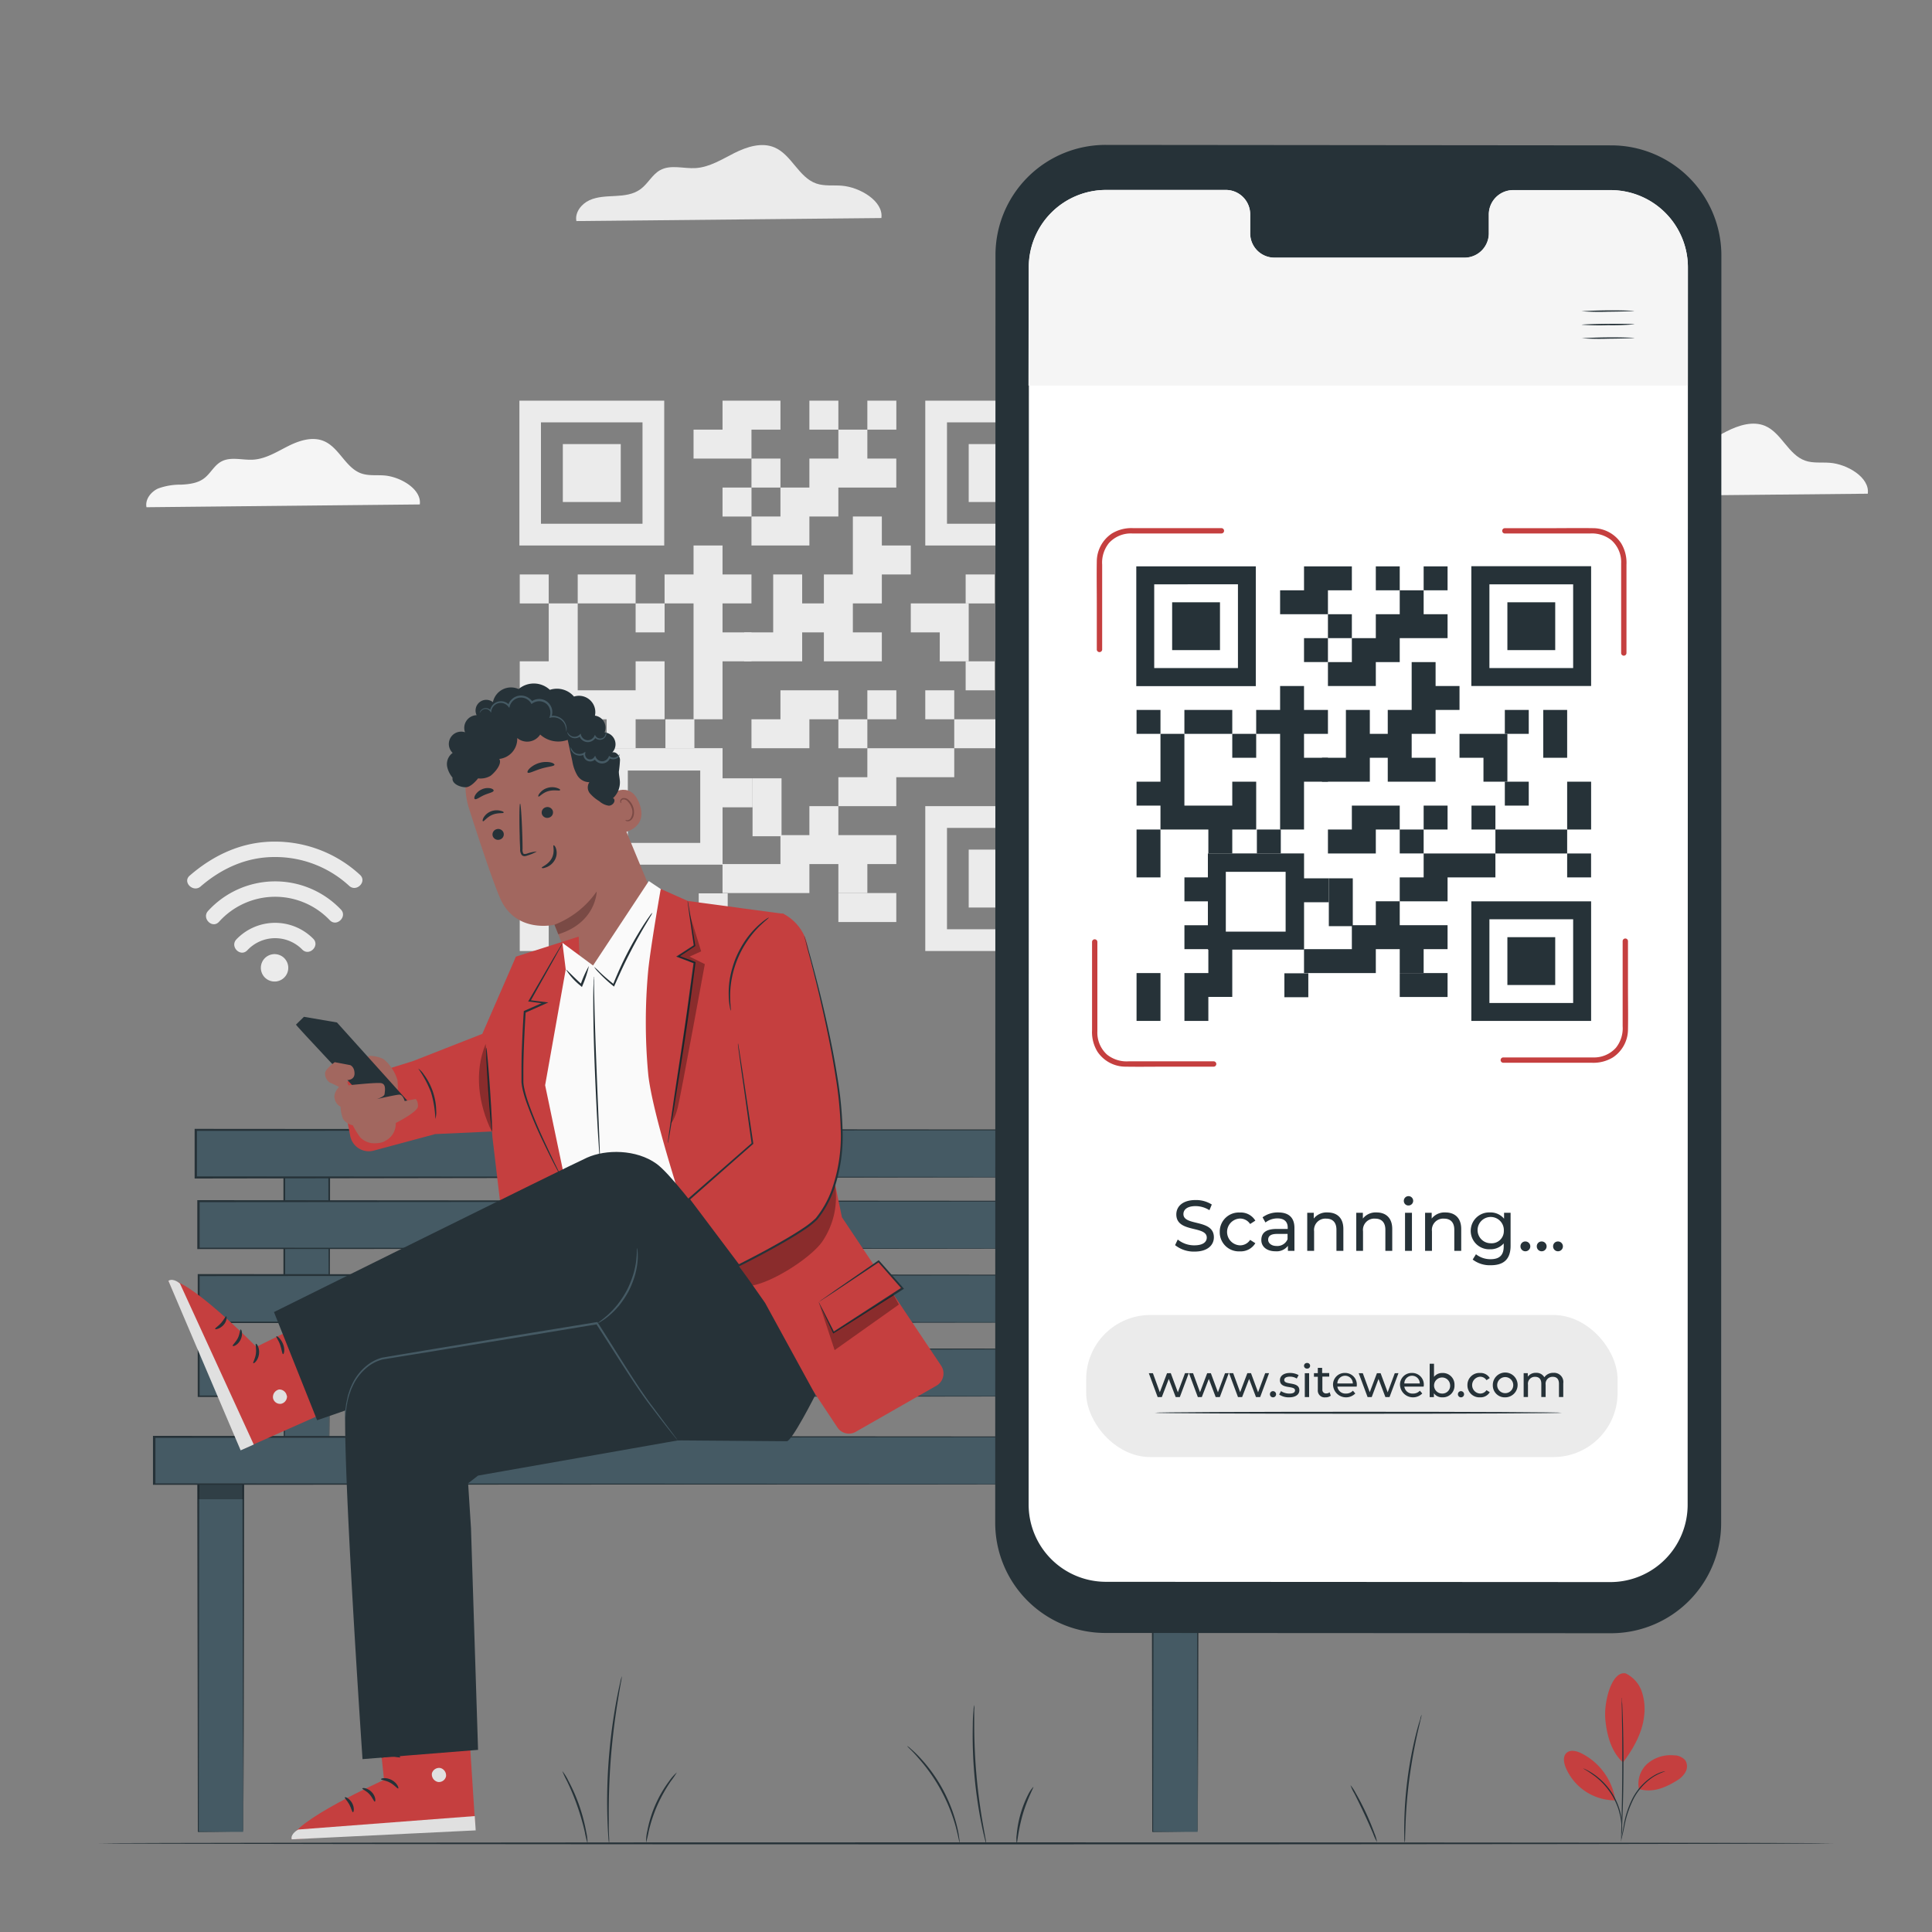 <svg xmlns="http://www.w3.org/2000/svg" viewBox="0 0 500 500"><rect x="0" y="0" width="500" height="500" fill="#808080" stroke="none"/><g id="freepik--background-complete--inject-7"><polygon points="134.51 193.64 134.51 201.14 142.01 201.14 142.01 193.64 142.01 186.15 134.51 186.15 134.51 193.64" style="fill:#ebebeb"></polygon><rect x="134.51" y="148.67" width="7.5" height="7.5" style="fill:#ebebeb"></rect><rect x="180.83" y="231.2" width="7.5" height="7.5" style="fill:#ebebeb"></rect><polygon points="142.01 163.66 142.01 171.15 134.51 171.15 134.51 178.65 142.01 178.65 142.01 186.15 149.51 186.15 157 186.15 157 193.64 164.5 193.64 164.5 186.15 171.99 186.15 171.99 178.65 171.99 171.15 164.5 171.15 164.5 178.65 157 178.65 149.51 178.65 149.51 171.15 149.51 163.66 149.51 156.16 142.01 156.16 142.01 163.66" style="fill:#ebebeb"></polygon><polygon points="157 148.67 149.51 148.67 149.51 156.16 157 156.16 164.5 156.16 164.5 148.67 157 148.67" style="fill:#ebebeb"></polygon><polygon points="190.73 208.93 194.76 208.93 194.76 201.43 190.73 201.43 186.71 201.43 186.71 208.93 190.73 208.93" style="fill:#ebebeb"></polygon><rect x="164.5" y="156.16" width="7.5" height="7.5" style="fill:#ebebeb"></rect><rect x="216.97" y="186.15" width="7.5" height="7.5" style="fill:#ebebeb"></rect><rect x="224.47" y="103.69" width="7.5" height="7.5" style="fill:#ebebeb"></rect><polygon points="186.99 163.66 186.99 156.16 194.48 156.16 194.48 148.67 186.99 148.67 186.99 141.17 179.49 141.17 179.49 148.67 171.99 148.67 171.99 156.16 179.49 156.16 179.49 163.66 179.49 171.15 179.49 178.65 179.49 186.15 186.99 186.15 186.99 178.65 186.99 171.15 194.48 171.15 194.48 163.66 186.99 163.66" style="fill:#ebebeb"></polygon><polygon points="224.47 238.62 231.96 238.62 231.96 231.12 224.47 231.12 216.97 231.12 216.97 238.62 224.47 238.62" style="fill:#ebebeb"></polygon><rect x="209.47" y="103.69" width="7.5" height="7.5" style="fill:#ebebeb"></rect><polygon points="215.1 163.66 215.1 156.16 207.6 156.16 207.6 148.67 200.1 148.67 200.1 156.16 200.1 163.66 192.61 163.66 192.61 171.15 200.1 171.15 207.6 171.15 207.6 163.66 215.1 163.66" style="fill:#ebebeb"></polygon><rect x="249.91" y="148.67" width="7.5" height="7.5" style="fill:#ebebeb"></rect><rect x="172.21" y="186.15" width="7.5" height="7.5" style="fill:#ebebeb"></rect><polygon points="209.47 141.17 209.47 133.67 216.97 133.67 216.97 126.18 224.47 126.18 231.96 126.18 231.96 118.68 224.47 118.68 224.47 111.19 216.97 111.19 216.97 118.68 209.47 118.68 209.47 126.18 201.98 126.18 201.98 133.67 194.48 133.67 194.48 141.17 201.98 141.17 209.47 141.17" style="fill:#ebebeb"></polygon><polygon points="209.47 193.64 209.47 186.15 216.97 186.15 216.97 178.65 209.47 178.65 201.98 178.65 201.98 186.15 194.48 186.15 194.48 193.64 201.98 193.64 209.47 193.64" style="fill:#ebebeb"></polygon><polygon points="231.96 223.62 231.96 216.13 224.47 216.13 216.97 216.13 216.97 208.63 209.47 208.63 209.47 216.13 201.98 216.13 201.98 223.62 194.48 223.62 186.99 223.62 186.99 231.12 194.48 231.12 201.98 231.12 209.47 231.12 209.47 223.62 216.97 223.62 216.97 231.12 224.47 231.12 224.47 223.62 231.96 223.62" style="fill:#ebebeb"></polygon><polygon points="201.98 111.19 201.98 103.69 194.48 103.69 186.99 103.69 186.99 111.19 179.49 111.19 179.49 118.68 186.99 118.68 194.48 118.68 194.48 111.19 201.98 111.19" style="fill:#ebebeb"></polygon><rect x="194.48" y="118.68" width="7.5" height="7.5" style="fill:#ebebeb"></rect><polygon points="220.72 148.67 213.22 148.67 213.22 156.16 213.22 163.66 213.22 171.15 220.72 171.15 228.22 171.15 228.22 163.66 220.72 163.66 220.72 156.16 228.22 156.16 228.22 148.67 235.71 148.67 235.71 141.17 228.22 141.17 228.22 133.67 220.72 133.67 220.72 141.17 220.72 148.67" style="fill:#ebebeb"></polygon><rect x="186.99" y="126.18" width="7.5" height="7.5" style="fill:#ebebeb"></rect><polygon points="216.97 201.14 216.97 208.63 224.47 208.63 231.96 208.63 231.96 201.14 239.46 201.14 246.96 201.14 246.96 193.64 239.46 193.64 231.96 193.64 224.47 193.64 224.47 201.14 216.97 201.14" style="fill:#ebebeb"></polygon><rect x="249.91" y="171.15" width="7.5" height="7.5" style="fill:#ebebeb"></rect><rect x="224.47" y="178.65" width="7.5" height="7.5" style="fill:#ebebeb"></rect><polygon points="250.7 156.16 243.21 156.16 235.71 156.16 235.71 163.66 243.21 163.66 243.21 171.15 250.7 171.15 250.7 163.66 250.7 156.16" style="fill:#ebebeb"></polygon><rect x="239.46" y="178.65" width="7.5" height="7.5" style="fill:#ebebeb"></rect><path d="M164.5,223.77H187V193.63H156.86v7.51h-7.35v7.49h7.35v7.5h-7.35v7.5h7.35v.14H157v7.35h-7.49v15H157v-7.5h7.5V223.77Zm16.72-24.36v18.74H162.48V199.41Z" style="fill:#ebebeb"></path><polygon points="261.95 193.64 269.44 193.64 269.44 186.15 261.95 186.15 254.45 186.15 246.96 186.15 246.96 193.64 254.45 193.64 261.95 193.64" style="fill:#ebebeb"></polygon><polygon points="261.95 163.66 269.44 163.66 269.44 156.16 269.44 148.67 261.95 148.67 261.95 156.16 261.95 163.66" style="fill:#ebebeb"></polygon><polygon points="202.26 201.43 194.76 201.43 194.76 208.93 194.76 216.42 202.26 216.42 202.26 208.93 202.26 201.43" style="fill:#ebebeb"></polygon><rect x="269.44" y="193.64" width="7.5" height="7.5" style="fill:#ebebeb"></rect><polygon points="276.94 178.65 276.94 171.15 269.44 171.15 269.44 178.65 269.44 186.15 276.94 186.15 276.94 178.65" style="fill:#ebebeb"></polygon><polygon points="142.01 231.12 134.51 231.12 134.51 238.62 134.51 246.12 142.01 246.12 142.01 238.62 142.01 231.12" style="fill:#ebebeb"></polygon><path d="M276.94,141.17V103.69H239.46v37.48Zm-31.86-5.62V109.31h26.24v26.24Z" style="fill:#ebebeb"></path><rect x="250.7" y="114.93" width="14.99" height="14.99" style="fill:#ebebeb"></rect><path d="M276.94,208.63H239.46v37.49h37.48Zm-31.86,31.86V214.26h26.24v26.23Z" style="fill:#ebebeb"></path><rect x="250.7" y="219.88" width="14.99" height="14.99" style="fill:#ebebeb"></rect><path d="M134.42,103.69v37.48H171.9V103.69Zm31.86,5.62v26.24H140V109.31Z" style="fill:#ebebeb"></path><rect x="145.66" y="114.93" width="14.99" height="14.99" style="fill:#ebebeb"></rect><circle cx="71.06" cy="250.48" r="3.55" transform="translate(-189.21 257.6) rotate(-75.73)" style="fill:#ebebeb"></circle><path d="M64,245.94a9.84,9.84,0,0,1,14.23-.19c1.81,1.83,4.64-1,2.83-2.81a13.87,13.87,0,0,0-19.87.16c-1.77,1.86,1,4.7,2.81,2.84Z" style="fill:#ebebeb"></path><path d="M51.92,229.42c5.39-4.66,11.83-7.6,19-7.62a28.22,28.22,0,0,1,19.43,7.44c1.87,1.76,4.71-1.05,2.84-2.81A32.42,32.42,0,0,0,71,217.81c-8.3,0-15.68,3.41-21.88,8.78-2,1.68.87,4.5,2.81,2.83Z" style="fill:#ebebeb"></path><path d="M56.67,238.57a19.53,19.53,0,0,1,28.69-.41c1.8,1.85,4.63-1,2.84-2.8a23.51,23.51,0,0,0-34.34.38c-1.74,1.88,1.06,4.72,2.81,2.83Z" style="fill:#ebebeb"></path><path d="M228.1,56.43c.6-4.38-5.59-8-10.24-8.37-2.22-.18-4.52.16-6.62-.57-4.56-1.59-6.38-7.47-10.82-9.34-3.32-1.4-7.15-.16-10.37,1.46s-6.4,3.66-10,3.89c-3.13.2-6.53-1-9.27.57-2,1.14-3.11,3.49-5,4.88s-4.24,1.65-6.52,1.77-4.65.15-6.72,1.1-3.8,3.15-3.37,5.39Z" style="fill:#ebebeb"></path><path d="M108.64,130.55c.54-3.93-5-7.17-9.18-7.5-2-.16-4,.14-5.94-.52-4.08-1.42-5.71-6.69-9.69-8.37-3-1.26-6.41-.14-9.29,1.31s-5.74,3.28-9,3.49c-2.81.18-5.85-.86-8.31.51-1.83,1-2.78,3.13-4.47,4.37s-3.8,1.47-5.85,1.59a16.56,16.56,0,0,0-6,1c-1.86.85-3.4,2.83-3,4.84Z" style="fill:#f5f5f5"></path><path d="M483.38,127.77c.58-4.21-5.36-7.68-9.83-8-2.13-.17-4.34.16-6.36-.55-4.37-1.52-6.12-7.17-10.38-9-3.19-1.34-6.86-.15-9.95,1.41s-6.15,3.51-9.6,3.74c-3,.19-6.27-.93-8.9.54-2,1.09-3,3.35-4.79,4.68s-4.07,1.58-6.26,1.7-4.46.14-6.45,1.06-3.65,3-3.23,5.17Z" style="fill:#f5f5f5"></path></g><g id="freepik--Floor--inject-7"><path d="M474.46,477.06c0,.14-100.5.26-224.45.26s-224.47-.12-224.47-.26S126,476.8,250,476.8,474.46,476.91,474.46,477.06Z" style="fill:#263238"></path></g><g id="freepik--Plants--inject-7"><path d="M420.7,433.07a8.14,8.14,0,0,1,4.21,4.77,14.3,14.3,0,0,1,.56,6.47c-.47,4.2-2.86,8.44-5.43,11.79-3.53-3.08-4.35-8.47-4.59-11.22-.38-4.36,1.58-12.46,5.25-11.81" style="fill:#C53F3F"></path><path d="M424.15,463a7,7,0,0,1,2.24-6.6,9.23,9.23,0,0,1,6.8-2.12,3.86,3.86,0,0,1,3,1.34,3,3,0,0,1,0,3,6,6,0,0,1-2.23,2.19c-3.06,1.92-6.38,3.22-9.84,2.18" style="fill:#C53F3F"></path><path d="M419.62,475.9a5.86,5.86,0,0,1,.12-.86c.12-.61.26-1.39.43-2.33a24.2,24.2,0,0,1,2.41-7.45,14.92,14.92,0,0,1,5.34-5.68,10.15,10.15,0,0,1,2.18-1,5.25,5.25,0,0,1,.63-.16.61.61,0,0,1,.22,0,16,16,0,0,0-2.92,1.34,15.3,15.3,0,0,0-5.19,5.64,26.49,26.49,0,0,0-2.46,7.34c-.21,1-.38,1.77-.52,2.31A4,4,0,0,1,419.62,475.9Z" style="fill:#263238"></path><path d="M419.75,439.37a1.42,1.42,0,0,1,0,.38c0,.28,0,.63.07,1.08.05.94.1,2.3.16,4,.11,3.36.19,8,.17,13.15s-.15,9.79-.29,13.15c-.06,1.68-.13,3-.19,4,0,.44,0,.8-.07,1.08a1.65,1.65,0,0,1-.05.38,1.59,1.59,0,0,1,0-.38c0-.28,0-.64,0-1.09,0-1,.06-2.33.1-4,.08-3.36.17-8,.19-13.14s0-9.78-.08-13.14c0-1.66-.05-3-.06-4,0-.44,0-.8,0-1.08A1.59,1.59,0,0,1,419.75,439.37Z" style="fill:#263238"></path><path d="M418,465.59a16.26,16.26,0,0,0-8.87-11.9c-1.18-.56-2.72-.93-3.7-.05s-.75,2.45-.27,3.68A13.87,13.87,0,0,0,418,465.93" style="fill:#C53F3F"></path><path d="M409.74,457.67a4,4,0,0,1,.75.33,7.27,7.27,0,0,1,.85.45,12.25,12.25,0,0,1,1.08.68,12.84,12.84,0,0,1,1.23.93,15.58,15.58,0,0,1,1.32,1.19,17.72,17.72,0,0,1,2.49,3.21,17.4,17.4,0,0,1,1.65,3.72,18.49,18.49,0,0,1,.63,3.26c.06.47,0,.9.06,1.27a9.14,9.14,0,0,1,0,1,4.38,4.38,0,0,1-.09.81c-.07,0,.05-1.16-.16-3-.06-.46-.12-1-.24-1.51s-.27-1.1-.44-1.69a17.83,17.83,0,0,0-1.64-3.64,18.49,18.49,0,0,0-2.43-3.17,17.44,17.44,0,0,0-1.28-1.2,13.23,13.23,0,0,0-1.2-.94C410.78,458.22,409.71,457.73,409.74,457.67Z" style="fill:#263238"></path><path d="M152.06,477.07a21.47,21.47,0,0,1-.69-2.85A62.27,62.27,0,0,0,146.76,461a25.33,25.33,0,0,1-1.24-2.66,12.53,12.53,0,0,1,1.56,2.49,45.35,45.35,0,0,1,4.65,13.36A13.54,13.54,0,0,1,152.06,477.07Z" style="fill:#263238"></path><path d="M160.93,433.79a12.3,12.3,0,0,1-.25,1.7c-.2,1.08-.47,2.65-.78,4.59-.64,3.89-1.38,9.27-1.84,15.25s-.54,11.43-.51,15.36c0,2,0,3.56.08,4.66a11.28,11.28,0,0,1,0,1.71,10.35,10.35,0,0,1-.19-1.7c-.09-1.1-.18-2.69-.24-4.66a141.89,141.89,0,0,1,.35-15.41,144.19,144.19,0,0,1,2-15.27c.37-1.94.69-3.5.95-4.57A11.31,11.31,0,0,1,160.93,433.79Z" style="fill:#263238"></path><path d="M175.17,458.7a28.68,28.68,0,0,1-1.67,2.43,40.42,40.42,0,0,0-3.42,6.17,38.85,38.85,0,0,0-2.21,6.7,28.27,28.27,0,0,1-.67,2.87,12.2,12.2,0,0,1,.31-2.95,31.3,31.3,0,0,1,5.69-13A11.46,11.46,0,0,1,175.17,458.7Z" style="fill:#263238"></path><path d="M349.51,462a10.38,10.38,0,0,1,1.32,2c.74,1.27,1.7,3.07,2.65,5.1s1.71,3.94,2.21,5.32a9.59,9.59,0,0,1,.68,2.29,12.22,12.22,0,0,1-1-2.15c-.58-1.35-1.39-3.21-2.34-5.24s-1.85-3.84-2.51-5.15A11,11,0,0,1,349.51,462Z" style="fill:#263238"></path><path d="M367.91,443.74a6.82,6.82,0,0,1-.26,1.3c-.21.93-.48,2.1-.81,3.5-.66,3-1.47,7.06-2.08,11.64s-.89,8.77-1,11.79c-.05,1.44-.09,2.64-.12,3.59a6.08,6.08,0,0,1-.1,1.32,7.44,7.44,0,0,1-.11-1.32c0-.85-.05-2.08,0-3.6a102.48,102.48,0,0,1,.87-11.84,101.32,101.32,0,0,1,2.24-11.67c.38-1.47.72-2.65,1-3.46A5.7,5.7,0,0,1,367.91,443.74Z" style="fill:#263238"></path><path d="M234.8,451.88a4.21,4.21,0,0,1,.91.7,28.72,28.72,0,0,1,2.25,2.16,39.87,39.87,0,0,1,9.71,17.92,25.77,25.77,0,0,1,.58,3.07,5.08,5.08,0,0,1,.1,1.14c-.09,0-.34-1.6-1-4.11A44.72,44.72,0,0,0,237.69,455C236,453,234.74,452,234.8,451.88Z" style="fill:#263238"></path><path d="M252.13,441.24a7.91,7.91,0,0,1,0,1.42c0,1,0,2.31,0,3.86,0,3.26.13,7.76.56,12.72s1.09,9.41,1.65,12.62c.27,1.53.5,2.81.68,3.8a7.16,7.16,0,0,1,.2,1.41,9.13,9.13,0,0,1-.4-1.37c-.23-.88-.52-2.17-.84-3.77a116.18,116.18,0,0,1-2.22-25.41c0-1.64.1-3,.18-3.87A7.12,7.12,0,0,1,252.13,441.24Z" style="fill:#263238"></path><path d="M267.43,462.44c.15.08-1.57,3.08-2.75,7.14s-1.4,7.5-1.56,7.49a7.67,7.67,0,0,1,0-2.27,28,28,0,0,1,1-5.37,28.77,28.77,0,0,1,2-5.07A8.43,8.43,0,0,1,267.43,462.44Z" style="fill:#263238"></path></g><g id="freepik--Character--inject-7"><rect x="51.31" y="381.92" width="11.61" height="92.17" style="fill:#455a64"></rect><path d="M62.93,474.08s0-.16,0-.48l0-1.38c0-1.23,0-3,0-5.3,0-4.61,0-11.27-.08-19.54,0-16.55-.07-39.55-.11-65.46l.26.26H51.31l.26-.26c-.06,40.37-.11,75.33-.14,92.16l-.12-.11,8.61.06,2.24,0,.77,0s-.24,0-.73,0l-2.21,0-8.68.06H51.2v-.12c0-16.83-.08-51.79-.15-92.16l.26-.26H63.19v.26c0,26-.09,49.05-.11,65.65,0,8.24-.06,14.88-.08,19.48,0,2.26,0,4,0,5.24v1.35C62.94,473.94,62.93,474.08,62.93,474.08Z" style="fill:#263238"></path><g style="opacity:0.3"><rect x="51.31" y="384.16" width="11.61" height="3.84"></rect></g><rect x="298.32" y="381.92" width="11.61" height="92.17" style="fill:#455a64"></rect><path d="M309.93,474.08s0-.16,0-.48v-1.38c0-1.23,0-3,0-5.3,0-4.61,0-11.27-.08-19.54,0-16.55-.06-39.55-.11-65.46l.26.26H298.32l.26-.26c-.07,40.37-.12,75.33-.15,92.16l-.11-.11,8.61.06,2.23,0,.77,0s-.24,0-.73,0l-2.2,0-8.68.06h-.12v-.12c0-16.83-.08-51.79-.14-92.16l.26-.26h11.87v.26c0,26-.08,49.05-.11,65.65,0,8.24-.06,14.88-.08,19.48,0,2.26,0,4,0,5.24l0,1.35C309.94,473.94,309.93,474.08,309.93,474.08Z" style="fill:#263238"></path><rect x="280.12" y="301.18" width="11.61" height="76.83" style="fill:#455a64"></rect><path d="M291.74,378a1.93,1.93,0,0,1,0-.41l0-1.15c0-1,0-2.51,0-4.4,0-3.85-.05-9.38-.08-16.27,0-13.78-.07-32.94-.11-54.6l.26.26H280.13c.51-.52.14-.13.25-.24v12.19c0,4,0,7.89,0,11.69,0,7.6,0,14.78,0,21.39-.05,13.2-.08,24.11-.1,31.54l-.13-.13,8.59.07,2.25,0,.78,0-.74,0-2.21,0-8.67.07H280V378c0-7.43-.05-18.34-.09-31.54,0-6.61,0-13.79,0-21.39q0-5.7,0-11.69V301.2c.12-.12-.26.24.27-.28H292v.26c0,21.73-.08,41-.11,54.79,0,6.86-.06,12.37-.07,16.2,0,1.87,0,3.33,0,4.35,0,.47,0,.85,0,1.12S291.74,378,291.74,378Z" style="fill:#263238"></path><rect x="73.54" y="301.18" width="11.61" height="76.83" style="fill:#455a64"></rect><path d="M85.16,378a3.44,3.44,0,0,1,0-.41c0-.28,0-.66,0-1.15,0-1,0-2.51,0-4.4,0-3.85,0-9.38-.08-16.27,0-13.78-.07-32.94-.11-54.6l.26.26H73.55c.51-.52.14-.13.25-.24v12.19q0,6,0,11.69c0,7.6,0,14.78,0,21.39,0,13.2-.08,24.11-.1,31.54l-.13-.13,8.59.07,2.25,0,.78,0-.74,0-2.21,0-8.67.07h-.12V378c0-7.43-.06-18.34-.1-31.54,0-6.61,0-13.79,0-21.39q0-5.7,0-11.69V301.2c.12-.12-.26.24.27-.28H85.42v.26c0,21.73-.09,41-.12,54.79,0,6.86,0,12.37-.07,16.2,0,1.87,0,3.33,0,4.35,0,.47,0,.85,0,1.12S85.16,378,85.16,378Z" style="fill:#263238"></path><rect x="50.63" y="292.41" width="263.51" height="12.3" style="fill:#455a64"></rect><path d="M314.14,304.71s0-.25,0-.75,0-1.25,0-2.26c0-2,0-5.09,0-9.29l.07.08-263.5.18h0l.26-.26v12.3l-.26-.26,186.7.11,56.21.08,15.26,0,4,0,1.36,0-1.33,0-3.94,0-15.19,0-56.15.08L50.63,305h-.26V292.15h.27l263.5.19h.08v.07c0,4.22,0,7.3,0,9.33,0,1,0,1.75,0,2.25S314.14,304.71,314.14,304.71Z" style="fill:#263238"></path><rect x="51.31" y="310.86" width="263.51" height="12.3" style="fill:#455a64"></rect><path d="M314.82,323.16s0-.25,0-.75,0-1.25,0-2.26c0-2,0-5.09,0-9.29l.07.07-263.49.19h0l.26-.26v12.3l-.26-.26L238,323l56.21.07,15.26,0,4,0,1.36,0-1.32,0h-3.94l-15.2,0-56.15.08-186.9.11h-.26V310.6h.28l263.49.19h.08v.07c0,4.22,0,7.3,0,9.33,0,1,0,1.74,0,2.24S314.82,323.16,314.82,323.16Z" style="fill:#263238"></path><rect x="51.31" y="329.99" width="263.51" height="12.3" style="fill:#455a64"></rect><path d="M314.82,342.29s0-.25,0-.75,0-1.25,0-2.26c0-2,0-5.09,0-9.29l.07.07-263.49.19h0l.26-.26v12.3l-.26-.26,186.71.11,56.21.08,15.26,0,4,0,1.36,0-1.32,0-3.94,0-15.2,0-56.15.08-186.9.11h-.26V329.73h.28l263.49.19h.08V330c0,4.22,0,7.3,0,9.33,0,1,0,1.74,0,2.25S314.82,342.29,314.82,342.29Z" style="fill:#263238"></path><rect x="51.31" y="349.12" width="263.51" height="12.3" style="fill:#455a64"></rect><path d="M314.82,361.42s0-.25,0-.75,0-1.25,0-2.26c0-2,0-5.09,0-9.29l.07.08-263.49.18h0l.26-.26v12.3l-.26-.26,186.71.11,56.21.08,15.26,0,4,0,1.36,0-1.32,0-3.94,0-15.2,0-56.15.08-186.9.11h-.26V348.86h.28l263.49.19h.08v.07c0,4.22,0,7.3,0,9.33,0,1,0,1.75,0,2.25S314.82,361.42,314.82,361.42Z" style="fill:#263238"></path><rect x="39.87" y="371.86" width="279.75" height="12.3" style="fill:#455a64"></rect><path d="M319.62,384.16s0-.25,0-.75,0-1.25,0-2.26c0-2,0-5.09,0-9.29l.08.07-279.74.19h0l.26-.26v12.3l-.26-.26,198.18.1,59.69.08,16.21,0,4.22,0c.95,0,1.45,0,1.45,0l-1.42,0H314l-16.15,0-59.62.08-198.38.11h-.26V371.6h.27l279.74.19h.07v.07c0,4.22,0,7.3,0,9.33,0,1,0,1.74,0,2.24S319.62,384.16,319.62,384.16Z" style="fill:#263238"></path><g style="opacity:0.3"><rect x="298.32" y="384.16" width="11.61" height="3.84"></rect></g><path d="M168.31,230.32l-2.51,16.19-6.46,14.74-9.57-6.11-3.41-8.6-2.85-7.22s-10.11,2.44-14.14-7c-1.94-4.56-5.18-14.28-8-23.12a19.14,19.14,0,0,1,11-23.54l.91-.38c10.13-3.49,18.75,3.16,21.95,13.37l13.14,31.69" style="fill:#a2675f"></path><path d="M143.5,239.32a23.85,23.85,0,0,0,10.93-8.62s-.11,8.05-9.94,11.09Z" style="fill:#7a4a45"></path><path d="M127.54,216.43a1.46,1.46,0,0,0,1.87.83,1.4,1.4,0,0,0,.89-1.8,1.46,1.46,0,0,0-1.87-.83A1.4,1.4,0,0,0,127.54,216.43Z" style="fill:#263238"></path><path d="M125,212.54c.24.11,1-1.07,2.42-1.67s2.83-.31,2.91-.55-.26-.36-.86-.51A4.1,4.1,0,0,0,127,210a3.88,3.88,0,0,0-1.83,1.56C124.87,212.11,124.85,212.5,125,212.54Z" style="fill:#263238"></path><path d="M140.27,210.75a1.46,1.46,0,0,0,1.87.83,1.4,1.4,0,0,0,.9-1.8,1.47,1.47,0,0,0-1.87-.83A1.4,1.4,0,0,0,140.27,210.75Z" style="fill:#263238"></path><path d="M139.35,206.15c.23.13,1.07-1,2.58-1.41s2.85,0,3-.23-.21-.38-.8-.6a4.13,4.13,0,0,0-2.44,0,3.91,3.91,0,0,0-2,1.35C139.3,205.71,139.24,206.09,139.35,206.15Z" style="fill:#263238"></path><path d="M138.93,220.36a10.09,10.09,0,0,0-2.54.55c-.39.11-.77.18-.94,0a2,2,0,0,1-.21-1.2q0-1.57-.06-3.3c-.14-4.67-.4-8.45-.58-8.44s-.24,3.8-.1,8.47c0,1.15.08,2.24.11,3.29a2.37,2.37,0,0,0,.41,1.54,1,1,0,0,0,.84.3,2.7,2.7,0,0,0,.67-.18A10.69,10.69,0,0,0,138.93,220.36Z" style="fill:#263238"></path><path d="M136.55,199.93c.31.34,1.69-.45,3.49-1s3.38-.6,3.46-1c0-.21-.37-.49-1.08-.64a6.28,6.28,0,0,0-5.29,1.52C136.6,199.32,136.41,199.77,136.55,199.93Z" style="fill:#263238"></path><path d="M122.88,206.8c.4.22,1.26-.53,2.46-1.05s2.33-.69,2.42-1.14c0-.21-.26-.47-.84-.6a3.6,3.6,0,0,0-2.23.28,3.67,3.67,0,0,0-1.7,1.48C122.7,206.28,122.7,206.68,122.88,206.8Z" style="fill:#263238"></path><path d="M157.29,206c.14-.13,5.74-4.61,8.2,2s-4.65,7.7-4.73,7.51S157.29,206,157.29,206Z" style="fill:#a2675f"></path><path d="M161.84,212.22s.14,0,.37.05a1.27,1.27,0,0,0,.86-.3,3,3,0,0,0,.36-3,4,4,0,0,0-.94-1.52,1.39,1.39,0,0,0-1.19-.56.62.62,0,0,0-.56.57c0,.22.07.33,0,.36s-.18-.06-.23-.35a.78.78,0,0,1,.11-.51.92.92,0,0,1,.57-.41,1.74,1.74,0,0,1,1.58.57,4.25,4.25,0,0,1,1.08,1.69c.46,1.34.24,2.84-.61,3.47a1.32,1.32,0,0,1-1.11.22C161.91,212.37,161.82,212.24,161.84,212.22Z" style="fill:#7a4a45"></path><path d="M115.75,198.53a3.56,3.56,0,0,1,1.4-3.68,3.19,3.19,0,0,1,3.2-5.34,3.29,3.29,0,0,1,3-4.42,2.77,2.77,0,0,1,4.22-3.37,4.78,4.78,0,0,1,6.65-3.39,6.09,6.09,0,0,1,8.09.2,5.82,5.82,0,0,1,6.24,1.74,4.23,4.23,0,0,1,5.42,4.94,3.15,3.15,0,0,1,2.49,4.34,3.08,3.08,0,0,1,2,5.18c1-.28,1.91.83,2,1.87a29.55,29.55,0,0,1-.3,3.1c0,.86.23,1.7.27,2.56a5.56,5.56,0,0,1-1.8,4.32l.25.13c.51.76-.41,1.81-1.33,1.8a4.61,4.61,0,0,1-2.45-1.16,10.19,10.19,0,0,1-2.41-2,2.43,2.43,0,0,1-.16-2.92,3.66,3.66,0,0,1-3.16-1.83,10.57,10.57,0,0,1-1.25-3.6l-1.2-5.53a7,7,0,0,1-7.12-1.37,4,4,0,0,1-5.94.9,5.22,5.22,0,0,1-4.65,5.41c.81,1.24-1.09,3.48-2.27,4.38a5.14,5.14,0,0,1-3.21.65s-1.72,2.28-3.17,2.3-3.72-.88-3.44-2.49A6.53,6.53,0,0,1,115.75,198.53Z" style="fill:#263238"></path><path d="M156.8,189.39a2.61,2.61,0,0,1-.3,1.11,1.32,1.32,0,0,1-1,.62,1.39,1.39,0,0,1-1.3-.58l-.24-.36-.19.39a1.94,1.94,0,0,1-1.67,1,1.9,1.9,0,0,1-1.72-1.31l-.11-.4-.29.29a1.85,1.85,0,0,1-1.32.53,1.82,1.82,0,0,1-1.09-.37c-.54-.41-.66-.84-.72-.82s0,.5.53,1a2.08,2.08,0,0,0,1.26.56,2.26,2.26,0,0,0,1.68-.59l-.41-.11a2.3,2.3,0,0,0,4.31.37l-.43,0a1.82,1.82,0,0,0,1.77.72,1.68,1.68,0,0,0,1.19-.89C157.13,189.86,156.83,189.35,156.8,189.39Z" style="fill:#455a64"></path><path d="M160.34,195.21c-.05,0-.15.28-.58.56a1.69,1.69,0,0,1-1.92,0l-.22-.18-.1.27a1.9,1.9,0,0,1-1.46,1.15,1.84,1.84,0,0,1-1.84-1l-.2-.42-.26.38a1.2,1.2,0,0,1-.24.26,1.3,1.3,0,0,1-1.5.11,1.36,1.36,0,0,1-.58-1.28l.07-.5-.43.26a2.21,2.21,0,0,1-1.64.25,2.09,2.09,0,0,1-1.14-.69,5.12,5.12,0,0,1-.62-1.07,1.63,1.63,0,0,0,.4,1.25,2.33,2.33,0,0,0,1.25.89,2.57,2.57,0,0,0,2-.22L151,195a1.82,1.82,0,0,0,.77,1.77,1.79,1.79,0,0,0,2.11-.11,2.08,2.08,0,0,0,.35-.38l-.46,0a2.25,2.25,0,0,0,4.17-.21l-.32.09a1.77,1.77,0,0,0,1.36.31,1.87,1.87,0,0,0,1-.43C160.34,195.57,160.37,195.21,160.34,195.21Z" style="fill:#455a64"></path><path d="M124.15,184.55a2.53,2.53,0,0,1,.56-.72,1.47,1.47,0,0,1,2.14.28l.24.33.06-.41a2.57,2.57,0,0,1,1.54-1.95,2.48,2.48,0,0,1,2.82.75l.3.37.12-.46a3.14,3.14,0,0,1,1.8-2,3,3,0,0,1,2.84.34,3,3,0,0,1,.84.89l.15.24.23-.17a3,3,0,0,1,3.7.17,3.09,3.09,0,0,1,.79,3.23l-.14.37.38-.09a3.32,3.32,0,0,1,2.46.44,3.22,3.22,0,0,1,1.25,1.5,5,5,0,0,1,.31,1.71s.08-.15.1-.46a3.09,3.09,0,0,0-.18-1.34,3.36,3.36,0,0,0-1.29-1.69,3.65,3.65,0,0,0-2.74-.58l.25.29a3.4,3.4,0,0,0-5.2-4l.38.07a3.39,3.39,0,0,0-1-1,3.49,3.49,0,0,0-3.34-.39,3.61,3.61,0,0,0-2.07,2.36l.43-.09a2.86,2.86,0,0,0-5.07,1.47l.3-.08a1.79,1.79,0,0,0-1.44-.68,1.67,1.67,0,0,0-1.09.46,1.52,1.52,0,0,0-.4.61C124.14,184.46,124.14,184.55,124.15,184.55Z" style="fill:#455a64"></path><path d="M143.27,218.77c-.24.08.41,1.67-.48,3.35s-2.65,2.2-2.58,2.43.51.15,1.23-.12a4.26,4.26,0,0,0,2.18-1.94,3.71,3.71,0,0,0,.31-2.77C143.72,219,143.38,218.71,143.27,218.77Z" style="fill:#263238"></path><path d="M133.53,247.57l-7.92,22.31,1.83,24.4,5,42.15s18.57-6.27,19.41-5.64-8.22-42.73-8.22-42.73l6.55-35.28-.42-10.39Z" style="fill:#C53F3F"></path><path d="M133.53,247.57l-8.71,20-18,7.06L88,280.46,90.64,294a4.9,4.9,0,0,0,6.07,3.78l15.93-4.28,14.84-.68,7.72-17.94Z" style="fill:#C53F3F"></path><path d="M94.15,274.89l1.32-1.64a8.68,8.68,0,0,1,3.76.82,11.25,11.25,0,0,1,3.63,5.45,24.65,24.65,0,0,1,0,4.62l-9-9.25" style="fill:#a2675f"></path><path d="M76.6,265.17c0,.27,17,18.28,17,18.28l3.2,3.16H107l-19.8-22-8.54-1.46Z" style="fill:#263238"></path><path d="M145.55,305.18a3.57,3.57,0,0,1-.39-.63l-1-1.86c-.86-1.62-2.08-4-3.5-7a108,108,0,0,1-4.5-10.65,28.25,28.25,0,0,1-.93-3.23,13.74,13.74,0,0,1-.27-1.74c0-.58,0-1.17,0-1.76,0-2.37,0-4.82.12-7.33.12-3.18.28-6.25.47-9.17v-.15l.14-.06,5.27-2.32.06.46-4-.53-.34,0,.17-.29c2.6-4.46,4.76-8.19,6.31-10.86l1.79-3,.49-.78a1.06,1.06,0,0,1,.19-.26,1.23,1.23,0,0,1-.13.29l-.43.82-1.69,3.08-6.14,10.95-.17-.33,4,.5.85.1-.78.35-5.25,2.34.15-.22c-.18,2.92-.34,6-.46,9.16-.09,2.5-.15,4.94-.13,7.3,0,.59,0,1.17,0,1.75a11.67,11.67,0,0,0,.25,1.66,29.15,29.15,0,0,0,.89,3.18c1.41,4.09,3,7.66,4.39,10.65s2.53,5.37,3.34,7l.92,1.9A5.08,5.08,0,0,1,145.55,305.18Z" style="fill:#263238"></path><path d="M86.63,274.89s-2.58,1.86-2.51,2.92a2.88,2.88,0,0,0,1.25,2.37c.6.2,2.38,1.12,2.38,1.12s-1.59,1.52-1.12,3.11a2.91,2.91,0,0,0,1.51,2,9.83,9.83,0,0,0,.66,3.23,4.06,4.06,0,0,0,2.51,1.58,19.68,19.68,0,0,0,2,3.23,5.55,5.55,0,0,0,2.77,1.39s2.38.27,3.63-.59a4.93,4.93,0,0,0,2.71-4.62s5.68-2.84,5.74-4.29-.59-1.91-.59-1.91l-2.84.52s-.4-1.51-1.25-1.65-11.22,2.38-11.22,2.38,7.06-1.12,7.26-2.51.26-2.57-.8-2.84-8.57.55-8.57.55l-.4-1.34s2,.07,2-1.71-1.12-2.18-1.12-2.18Z" style="fill:#a2675f"></path><polygon points="145.55 244 146.41 250.89 141.08 280.86 146.49 306.73 174.53 315.02 185.56 310.26 181.79 237.64 171.77 230.6 167.92 228.01 153.48 249.87 145.55 244" style="fill:#fafafa"></polygon><path d="M171,230.05l7,3.12,24.82,3.34,13.39,70.42,1.68,8.09,25.67,38.41a3.65,3.65,0,0,1-1.23,5.2l-21,12a3.57,3.57,0,0,1-4.6-1.2L190,329.18l-13.24-16.95s-7.93-24-9-34.21a145.21,145.21,0,0,1,0-26.91C168.38,245,171,230.05,171,230.05Z" style="fill:#C53F3F"></path><path d="M202.78,236.51a12.11,12.11,0,0,1,6.27,8.47c1.58,8.36,6.34,22.94,8.13,38.51,2.5,21.78-3.36,28.5-6.12,32.26s-19.88,11.74-19.88,11.74l-12.87-17.14,14.25-11.68-1.25-30.25s-5-6.88-2.5-17.1,9.8-15.43,14-14.81Z" style="fill:#C53F3F"></path><g style="opacity:0.3"><path d="M216.06,306.36c-1.95,5.28-4.18,9.74-8.72,12.25-4.84,2.68-11.57,6.46-16.16,8.88l3.36,5.22c5.27-.81,15-6.95,18.16-11.24A20.43,20.43,0,0,0,216.06,306.36Z"></path></g><path d="M191,270a2.71,2.71,0,0,1,.09.45c.06.33.13.77.23,1.33.18,1.21.45,2.93.79,5.14.68,4.5,1.65,11,2.84,19l0,.1-.08.07-16.39,14.44,0-.31,12.88,17.13-.32-.07c4.28-2.16,8.71-4.5,13.09-7.09,1.25-.75,2.48-1.5,3.67-2.31a22.47,22.47,0,0,0,3.31-2.6,25.53,25.53,0,0,0,4.07-7.17,41.94,41.94,0,0,0,2.41-15.46,100.88,100.88,0,0,0-1.37-14.23c-.69-4.43-1.49-8.53-2.28-12.26-1.57-7.47-3.09-13.46-4.15-17.59-.54-2-1-3.64-1.25-4.75-.14-.53-.25-.94-.32-1.24a1.89,1.89,0,0,1-.1-.43s.06.14.15.41.21.71.37,1.23c.32,1.07.78,2.67,1.35,4.73,1.12,4.12,2.69,10.1,4.31,17.56.82,3.73,1.64,7.84,2.35,12.28a99.53,99.53,0,0,1,1.41,14.28,42.32,42.32,0,0,1-2.4,15.66,26.06,26.06,0,0,1-4.17,7.33,21.91,21.91,0,0,1-3.4,2.68c-1.2.81-2.44,1.57-3.69,2.32-4.41,2.61-8.83,4.95-13.13,7.1l-.19.1-.13-.17-12.85-17.16-.13-.18.16-.14,16.45-14.38-.06.17c-1.13-8-2-14.48-2.67-19-.3-2.21-.54-4-.7-5.15-.07-.57-.13-1-.17-1.34A3.89,3.89,0,0,1,191,270Z" style="fill:#263238"></path><path d="M172.83,295.87a3.08,3.08,0,0,1,.06-.7c.06-.5.15-1.16.25-2,.26-1.78.61-4.25,1.05-7.27.87-6.14,2.24-14.6,3.57-24,.62-4.54,1.21-8.86,1.74-12.8l.16.25-4.24-1.62-.42-.16.37-.24,4.26-2.76-.08.19c-.51-3.53-.92-6.42-1.22-8.5-.12-1-.23-1.73-.3-2.32a3.84,3.84,0,0,1-.07-.82,4.79,4.79,0,0,1,.18.8c.1.59.24,1.35.41,2.31.34,2.07.81,4.95,1.38,8.47l0,.13-.1.07-4.23,2.8-.05-.39,4.26,1.59.18.07,0,.19c-.52,3.94-1.1,8.27-1.71,12.81-1.32,9.37-2.75,17.83-3.72,24-.5,3-.91,5.48-1.21,7.25l-.35,2A3.56,3.56,0,0,1,172.83,295.87Z" style="fill:#263238"></path><path d="M199,237.46c.06.08-1.21,1-2.92,2.73a25.58,25.58,0,0,0-2.7,3.36,25.64,25.64,0,0,0-4,9.72,25.45,25.45,0,0,0-.42,4.29c0,2.47.27,4,.17,4a4,4,0,0,1-.26-1.06,10.34,10.34,0,0,1-.18-1.25,16.55,16.55,0,0,1-.1-1.69,22.76,22.76,0,0,1,.31-4.38,27.35,27.35,0,0,1,1.48-5.17,27,27,0,0,1,2.57-4.73,23,23,0,0,1,2.84-3.35,16.49,16.49,0,0,1,1.25-1.12,11.26,11.26,0,0,1,1-.78A4.24,4.24,0,0,1,199,237.46Z" style="fill:#263238"></path><path d="M127.33,292.84c-.14,0-.6-4.84-1-10.84s-.65-10.86-.5-10.88.6,4.85,1,10.84S127.47,292.83,127.33,292.84Z" style="fill:#263238"></path><polygon points="211.87 336.99 215.72 344.85 233.55 333.44 227.38 326.45 211.87 336.99" style="fill:#C53F3F"></polygon><path d="M211.87,337a9.71,9.71,0,0,1,1.07-.81l3.14-2.21,11.16-7.72.18-.12.14.16,6.19,7,.2.23-.26.16-.78.5L215.82,345l-.18.11-.08-.19-2.76-5.84c-.29-.64-.53-1.16-.71-1.57a3.21,3.21,0,0,1-.22-.53,3.1,3.1,0,0,1,.32.55c.21.41.48.93.82,1.56l2.88,5.67-.27-.07,17-11,.78-.5,0,.39c-2.18-2.47-4.26-4.83-6.16-7l.32,0-11.17,7.45-3.26,2.13-.89.57Z" style="fill:#263238"></path><g style="opacity:0.3"><path d="M212,337.34c.08.15,4,12.07,4,12.07l16.63-11.8L231.2,335l-15.48,9.9Z"></path></g><g style="opacity:0.3"><path d="M178.46,236.46l3,9.75-3,1.36,3.95,1.94s-6.22,34-7,37.1-1.74,4.1-1.74,4.1l6.07-41.53-4.24-1.61,4.24-2.79Z"></path></g><path d="M112.67,289.59a27.24,27.24,0,0,0-1.13-6.9,27.7,27.7,0,0,0-3.3-6.15,5.66,5.66,0,0,1,1.44,1.51,16.27,16.27,0,0,1,3.21,9.46A5.85,5.85,0,0,1,112.67,289.59Z" style="fill:#263238"></path><g style="opacity:0.3"><path d="M125.68,270.16c-3,7.4-1.89,15.51,1.58,22.68C126.72,284.59,126.4,278.16,125.68,270.16Z"></path></g><path d="M168.83,236.21a5,5,0,0,1-.52,1l-1.55,2.59c-1.3,2.2-3,5.26-4.73,8.75-1.16,2.35-2.15,4.6-3,6.5l-.11.28-.23-.18a34.87,34.87,0,0,1-3.72-3.44,8.2,8.2,0,0,1-1.22-1.48,13.59,13.59,0,0,1,1.41,1.3,48.81,48.81,0,0,0,3.8,3.26l-.34.09c.77-1.93,1.74-4.19,2.9-6.56a90.61,90.61,0,0,1,4.88-8.71c.69-1.08,1.28-1.93,1.7-2.51A4.71,4.71,0,0,1,168.83,236.21Z" style="fill:#263238"></path><path d="M152.41,250a28.11,28.11,0,0,1-1.67,5.09l-.13.35-.28-.24-.13-.12a16.66,16.66,0,0,1-3.7-4.12c.11-.1,1.76,1.74,4,3.73l.13.11-.41.11A28.07,28.07,0,0,1,152.41,250Z" style="fill:#263238"></path><path d="M155.35,301.17a1.34,1.34,0,0,1-.08-.48c0-.39-.08-.85-.13-1.41-.08-1.31-.2-3.06-.34-5.19-.27-4.38-.58-10.43-.85-17.12s-.41-12.75-.41-17.14c0-2.2,0-4,.07-5.2,0-.56,0-1,.07-1.41a2,2,0,0,1,.06-.49,1.47,1.47,0,0,1,0,.49c0,.38,0,.85,0,1.41,0,1.31.06,3.06.1,5.19.09,4.39.3,10.44.56,17.13s.51,12.67.69,17.12c.08,2.14.14,3.89.19,5.2,0,.56,0,1,0,1.41A2.66,2.66,0,0,1,155.35,301.17Z" style="fill:#263238"></path><path d="M96.8,436.22l2.59,24.41s-24,10.84-23.91,15.39L123,472.71l-2.47-38.22Z" style="fill:#C53F3F"></path><path d="M113.94,457.55a2,2,0,0,1,1.5,2.12,1.87,1.87,0,0,1-2.09,1.5,2,2,0,0,1-1.57-2.25,1.93,1.93,0,0,1,2.34-1.32" style="fill:#e0e0e0"></path><path d="M123.11,473.7l-.24-3.7-45.68,3.48s-2.06,1.07-1.71,2.54Z" style="fill:#e0e0e0"></path><path d="M98.6,460.45c0,.23,1.19.25,2.39.92s1.87,1.6,2.07,1.49-.23-1.42-1.69-2.2S98.54,460.24,98.6,460.45Z" style="fill:#263238"></path><path d="M93.76,462.86c0,.22,1,.55,1.85,1.48s1.16,1.94,1.39,1.92.29-1.35-.8-2.48S93.75,462.63,93.76,462.86Z" style="fill:#263238"></path><path d="M91.35,469c.21,0,.45-1.15-.23-2.38s-1.81-1.66-1.89-1.46.63.84,1.18,1.85S91.11,469,91.35,469Z" style="fill:#263238"></path><path d="M98.63,454.82c.11.2,1.15-.19,2.47-.2s2.37.34,2.48.14-.94-1-2.49-.95S98.5,454.64,98.63,454.82Z" style="fill:#263238"></path><path d="M88.34,337.69l-22,10.88s-18.46-18.72-22.72-17.1L63.18,374.9l35-15.55Z" style="fill:#C53F3F"></path><path d="M74.26,361.15a1.94,1.94,0,0,1-1.47,2.14,1.86,1.86,0,0,1-2.13-1.44,2,2,0,0,1,1.57-2.25,1.94,1.94,0,0,1,2,1.74" style="fill:#e0e0e0"></path><path d="M62.28,375.35l3.39-1.51L46.58,332.19s-1.71-1.55-3-.72Z" style="fill:#e0e0e0"></path><path d="M66.23,347.77c-.21.1.17,1.2,0,2.55s-.85,2.31-.68,2.47,1.26-.71,1.48-2.35S66.41,347.63,66.23,347.77Z" style="fill:#263238"></path><path d="M62.29,344.06c-.22,0-.17,1.13-.74,2.25s-1.43,1.76-1.33,2,1.37-.2,2.05-1.61S62.5,344,62.29,344.06Z" style="fill:#263238"></path><path d="M55.68,343.93c0,.21,1.23,0,2.15-1s.93-2.27.71-2.28-.56.89-1.33,1.75S55.6,343.71,55.68,343.93Z" style="fill:#263238"></path><path d="M71.52,345.84c-.15.18.58,1,1,2.26s.5,2.34.73,2.36.59-1.21,0-2.65S71.64,345.66,71.52,345.84Z" style="fill:#263238"></path><path d="M99.08,351.53A12.79,12.79,0,0,0,89.6,361.6c-1.61,8.47,4.22,93.66,4.22,93.66l29.9-2.4-1.83-57.4-.74-11.58,2.57-2,52.55-9.25-8-21.72-8.79-15.3-40.25,10Z" style="fill:#263238"></path><path d="M198,337.18s-21.74-31.43-28.1-36c-5.24-3.77-13.12-3.76-18-1.57s-81,39.95-81,39.95l11.17,28,72.46-25.11,10.8,17,10.06,13.32,28.24.22c1.33,0,7.4-12,7.4-12Z" style="fill:#263238"></path><path d="M89.32,368.17a.94.94,0,0,1,0-.29c0-.23,0-.51,0-.86s0-.86,0-1.41.13-1.19.21-1.91.31-1.49.47-2.36c.09-.43.27-.86.41-1.31a10,10,0,0,1,.54-1.39,13.55,13.55,0,0,1,4.28-5.48,10.58,10.58,0,0,1,3.67-1.8l4.33-.74,9.53-1.59,21.85-3.62,19.84-3.25.16,0,.09.14c5.81,9.07,10.53,17,14.5,22.12,1.92,2.59,3.46,4.65,4.54,6.09.51.69.91,1.23,1.21,1.62l.3.42.1.15s0,0-.13-.12l-.34-.4-1.27-1.57c-1.1-1.38-2.7-3.41-4.65-6-4.05-5.12-8.84-13-14.67-22l.24.11-19.84,3.28-21.85,3.58-9.54,1.55-4.31.7a10.43,10.43,0,0,0-3.55,1.7,13.39,13.39,0,0,0-4.22,5.31,8.61,8.61,0,0,0-.55,1.36,12.19,12.19,0,0,0-.43,1.29,21.34,21.34,0,0,0-.5,2.32l-.27,1.89c0,.54-.06,1-.08,1.4s0,.64-.06.86A1.36,1.36,0,0,1,89.32,368.17Z" style="fill:#455a64"></path><path d="M164.9,323a3.52,3.52,0,0,1,.11.9,15.29,15.29,0,0,1,0,2.47,20.25,20.25,0,0,1-.67,3.62,24.26,24.26,0,0,1-1.66,4.19,24.68,24.68,0,0,1-2.5,3.75,21.33,21.33,0,0,1-2.6,2.61,14.93,14.93,0,0,1-2,1.44,3.18,3.18,0,0,1-.81.42c-.05-.08,1-.76,2.57-2.14a23,23,0,0,0,2.46-2.63,25.61,25.61,0,0,0,2.42-3.69,26,26,0,0,0,1.66-4.09,22.09,22.09,0,0,0,.76-3.52C164.87,324.3,164.8,323,164.9,323Z" style="fill:#455a64"></path></g><g id="freepik--Device--inject-7"><path d="M416.9,422.68l-130.85-.07a28.51,28.51,0,0,1-28.49-28.51L257.63,66a28.5,28.5,0,0,1,28.52-28.5L417,37.62a28.51,28.51,0,0,1,28.49,28.51l-.06,328.06A28.51,28.51,0,0,1,416.9,422.68Z" style="fill:#263238"></path><path d="M416.86,49.22l-25.37,0a6.31,6.31,0,0,0-6.16,6.44v4.6a6.3,6.3,0,0,1-6.16,6.44l-49.45,0a6.3,6.3,0,0,1-6.16-6.44V55.6a6.31,6.31,0,0,0-6.16-6.44h-8.93l-22.2,0a20,20,0,0,0-20,20l-.06,320.21a20,20,0,0,0,19.95,20l130.6.07a20,20,0,0,0,20-20l.07-320.21A20,20,0,0,0,416.86,49.22Z" style="fill:#fff"></path><path d="M436.82,69.19a20,20,0,0,0-20-20l-25.37,0a6.31,6.31,0,0,0-6.16,6.44v4.6a6.3,6.3,0,0,1-6.16,6.44l-49.45,0a6.3,6.3,0,0,1-6.16-6.44V55.6a6.31,6.31,0,0,0-6.16-6.44h-8.93l-22.2,0a20,20,0,0,0-20,20l-.06,30.62H436.81Z" style="fill:#f5f5f5"></path><path d="M422.94,80.44c0,.09-3.06.2-6.83.23a65.77,65.77,0,0,1-6.83-.12,133.38,133.38,0,0,1,13.66-.11Z" style="fill:#263238"></path><path d="M423,83.93a65.16,65.16,0,0,1-6.82.23,65.77,65.77,0,0,1-6.83-.12c0-.09,3.05-.19,6.83-.23S423,83.84,423,83.93Z" style="fill:#263238"></path><path d="M423,87.43c0,.09-3.05.19-6.82.22a67.66,67.66,0,0,1-6.83-.11A133.16,133.16,0,0,1,423,87.43Z" style="fill:#263238"></path><path d="M304.11,322.24l.69-1.45a6.72,6.72,0,0,0,4.3,1.5c2.24,0,3.21-.87,3.21-2,0-3.17-7.88-1.17-7.88-6,0-2,1.56-3.72,5-3.72a7.59,7.59,0,0,1,4.18,1.16L313,313.2a6.76,6.76,0,0,0-3.57-1.06c-2.21,0-3.16.93-3.16,2.07,0,3.18,7.88,1.19,7.88,6,0,2-1.6,3.7-5,3.7A7.78,7.78,0,0,1,304.11,322.24Z" style="fill:#263238"></path><path d="M315.67,318.8a4.93,4.93,0,0,1,5.21-5,4.38,4.38,0,0,1,4,2.1l-1.35.87a3.1,3.1,0,0,0-2.68-1.41,3.47,3.47,0,0,0,0,6.93,3.07,3.07,0,0,0,2.68-1.41l1.35.86a4.41,4.41,0,0,1-4,2.11A4.94,4.94,0,0,1,315.67,318.8Z" style="fill:#263238"></path><path d="M335,317.78v5.94h-1.69v-1.3a3.65,3.65,0,0,1-3.23,1.41c-2.23,0-3.65-1.19-3.65-2.9s1-2.88,4-2.88h2.83v-.35c0-1.5-.88-2.38-2.64-2.38a5,5,0,0,0-3.12,1.06l-.75-1.34a6.6,6.6,0,0,1,4.07-1.26C333.48,313.78,335,315.08,335,317.78Zm-1.78,2.93v-1.37h-2.75c-1.77,0-2.27.68-2.27,1.52s.82,1.6,2.17,1.6A2.86,2.86,0,0,0,333.22,320.71Z" style="fill:#263238"></path><path d="M347.66,318.05v5.67h-1.79v-5.46c0-1.93-1-2.88-2.65-2.88a2.93,2.93,0,0,0-3.13,3.27v5.07h-1.78v-9.85H340v1.49a4.23,4.23,0,0,1,3.55-1.58C346,313.78,347.66,315.16,347.66,318.05Z" style="fill:#263238"></path><path d="M360.31,318.05v5.67h-1.78v-5.46c0-1.93-1-2.88-2.66-2.88a2.92,2.92,0,0,0-3.12,3.27v5.07H351v-9.85h1.71v1.49a4.21,4.21,0,0,1,3.55-1.58C358.62,313.78,360.31,315.16,360.31,318.05Z" style="fill:#263238"></path><path d="M363.31,310.82a1.21,1.21,0,1,1,1.2,1.16A1.17,1.17,0,0,1,363.31,310.82Zm.31,3.05h1.79v9.85h-1.79Z" style="fill:#263238"></path><path d="M378.16,318.05v5.67h-1.79v-5.46c0-1.93-1-2.88-2.66-2.88a2.92,2.92,0,0,0-3.12,3.27v5.07h-1.78v-9.85h1.71v1.49a4.23,4.23,0,0,1,3.55-1.58C376.46,313.78,378.16,315.16,378.16,318.05Z" style="fill:#263238"></path><path d="M390.94,313.87v8.52c0,3.47-1.76,5.05-5.11,5.05a7.28,7.28,0,0,1-4.7-1.47l.85-1.37a6,6,0,0,0,3.79,1.28c2.33,0,3.39-1.08,3.39-3.31v-.78a4.52,4.52,0,0,1-3.55,1.52,4.77,4.77,0,1,1,0-9.53,4.5,4.5,0,0,1,3.64,1.62v-1.53Zm-1.75,4.67a3.4,3.4,0,1,0-3.38,3.21A3.14,3.14,0,0,0,389.19,318.54Z" style="fill:#263238"></path><path d="M393.5,322.55a1.24,1.24,0,0,1,1.27-1.26,1.27,1.27,0,0,1,0,2.54A1.26,1.26,0,0,1,393.5,322.55Z" style="fill:#263238"></path><path d="M397.72,322.55a1.24,1.24,0,0,1,1.27-1.26,1.27,1.27,0,0,1,0,2.54A1.26,1.26,0,0,1,397.72,322.55Z" style="fill:#263238"></path><path d="M401.94,322.55a1.24,1.24,0,0,1,1.27-1.26,1.27,1.27,0,0,1,0,2.54A1.26,1.26,0,0,1,401.94,322.55Z" style="fill:#263238"></path><rect x="281.1" y="340.32" width="137.53" height="36.77" rx="16.62" style="fill:#ebebeb"></rect><path d="M307.65,355.38l-2.31,6.18h-1.07l-1.79-4.69-1.8,4.69H299.6l-2.29-6.18h1.06l1.79,4.92,1.87-4.92H303l1.83,4.95,1.85-4.95Z" style="fill:#263238"></path><path d="M318,355.38l-2.31,6.18h-1.07l-1.78-4.69-1.81,4.69H310l-2.3-6.18h1.06l1.8,4.92,1.86-4.92h.95l1.83,4.95,1.84-4.95Z" style="fill:#263238"></path><path d="M328.43,355.38l-2.3,6.18h-1.08l-1.78-4.69-1.81,4.69h-1.07l-2.3-6.18h1.06l1.8,4.92,1.86-4.92h.95l1.83,4.95,1.84-4.95Z" style="fill:#263238"></path><path d="M328.66,360.83a.78.78,0,0,1,.79-.8.8.8,0,0,1,0,1.6A.79.79,0,0,1,328.66,360.83Z" style="fill:#263238"></path><path d="M331.05,360.91l.47-.89a4,4,0,0,0,2.17.64c1,0,1.46-.31,1.46-.84,0-1.38-3.9-.18-3.9-2.64,0-1.11,1-1.86,2.58-1.86a4.52,4.52,0,0,1,2.25.56l-.48.89a3.24,3.24,0,0,0-1.78-.49c-1,0-1.46.36-1.46.85,0,1.46,3.91.27,3.91,2.67,0,1.12-1,1.83-2.66,1.83A4.48,4.48,0,0,1,331.05,360.91Z" style="fill:#263238"></path><path d="M337.48,353.47a.73.73,0,0,1,.76-.73.73.73,0,1,1,0,1.45A.73.73,0,0,1,337.48,353.47Zm.2,1.91h1.12v6.18h-1.12Z" style="fill:#263238"></path><path d="M344.4,361.2a2.1,2.1,0,0,1-1.35.43,1.77,1.77,0,0,1-2-1.93v-3.4h-1v-.92h1V354h1.12v1.35H344v.92h-1.77v3.35a.92.92,0,0,0,1,1,1.42,1.42,0,0,0,.88-.3Z" style="fill:#263238"></path><path d="M351.11,358.85h-5a2.09,2.09,0,0,0,2.24,1.8,2.31,2.31,0,0,0,1.78-.74l.62.72a3.37,3.37,0,0,1-5.76-2.16,3,3,0,0,1,3.1-3.15,3,3,0,0,1,3.05,3.19C351.13,358.6,351.12,358.74,351.11,358.85Zm-5-.81h4a2,2,0,0,0-4,0Z" style="fill:#263238"></path><path d="M361.92,355.38l-2.31,6.18h-1.07l-1.78-4.69L355,361.56h-1.07l-2.3-6.18h1.06l1.8,4.92,1.86-4.92h.95l1.83,4.95,1.84-4.95Z" style="fill:#263238"></path><path d="M368.44,358.85h-5a2.09,2.09,0,0,0,2.24,1.8,2.3,2.3,0,0,0,1.78-.74l.62.72a3.37,3.37,0,0,1-5.76-2.16,3,3,0,0,1,3.1-3.15,3,3,0,0,1,3.06,3.19C368.47,358.6,368.45,358.74,368.44,358.85Zm-5-.81h4a2,2,0,0,0-4,0Z" style="fill:#263238"></path><path d="M376.42,358.47a3,3,0,0,1-3.12,3.16,2.62,2.62,0,0,1-2.21-1.05v1H370v-8.65h1.12v3.4a2.64,2.64,0,0,1,2.16-1A3,3,0,0,1,376.42,358.47Zm-1.13,0a2.08,2.08,0,1,0-2.09,2.18A2,2,0,0,0,375.29,358.47Z" style="fill:#263238"></path><path d="M377.31,360.83a.78.78,0,0,1,.79-.8.8.8,0,0,1,0,1.6A.79.79,0,0,1,377.31,360.83Z" style="fill:#263238"></path><path d="M379.77,358.47a3.09,3.09,0,0,1,3.27-3.15,2.76,2.76,0,0,1,2.51,1.32l-.85.55a1.91,1.91,0,0,0-1.68-.89,2.18,2.18,0,0,0,0,4.35,1.92,1.92,0,0,0,1.68-.88l.85.53a2.77,2.77,0,0,1-2.51,1.33A3.1,3.1,0,0,1,379.77,358.47Z" style="fill:#263238"></path><path d="M386.34,358.47a3.21,3.21,0,1,1,3.22,3.16A3.08,3.08,0,0,1,386.34,358.47Zm5.29,0a2.08,2.08,0,1,0-4.16,0,2.08,2.08,0,1,0,4.16,0Z" style="fill:#263238"></path><path d="M404.57,358v3.55h-1.11v-3.43c0-1.21-.59-1.8-1.6-1.8a1.79,1.79,0,0,0-1.85,2.05v3.18h-1.12v-3.43c0-1.21-.59-1.8-1.6-1.8a1.79,1.79,0,0,0-1.85,2.05v3.18h-1.12v-6.18h1.07v.92a2.5,2.5,0,0,1,2.13-1,2.3,2.3,0,0,1,2.15,1.15,2.78,2.78,0,0,1,2.38-1.15A2.37,2.37,0,0,1,404.57,358Z" style="fill:#263238"></path><path d="M404.2,365.62c0,.14-23.59.26-52.67.26s-52.68-.12-52.68-.26,23.58-.26,52.68-.26S404.2,365.47,404.2,365.62Z" style="fill:#263238"></path></g><g id="freepik--qr-code--inject-7"><polygon points="294.14 220.88 294.14 227.07 300.33 227.07 300.33 220.88 300.33 214.68 294.14 214.68 294.14 220.88" style="fill:#263238"></polygon><rect x="294.14" y="183.73" width="6.19" height="6.19" style="fill:#263238"></rect><rect x="332.4" y="251.89" width="6.19" height="6.19" style="fill:#263238"></rect><polygon points="300.33 196.11 300.33 202.3 294.14 202.3 294.14 208.49 300.33 208.49 300.33 214.68 306.52 214.68 312.72 214.68 312.72 220.88 318.91 220.88 318.91 214.68 325.1 214.68 325.1 208.49 325.1 202.3 318.91 202.3 318.91 208.49 312.72 208.49 306.52 208.49 306.52 202.3 306.52 196.11 306.52 189.92 300.33 189.92 300.33 196.11" style="fill:#263238"></polygon><polygon points="312.72 183.73 306.52 183.73 306.52 189.92 312.72 189.92 318.91 189.92 318.91 183.73 312.72 183.73" style="fill:#263238"></polygon><polygon points="340.58 233.5 343.9 233.5 343.9 227.31 340.58 227.31 337.25 227.31 337.25 233.5 340.58 233.5" style="fill:#263238"></polygon><rect x="318.91" y="189.92" width="6.19" height="6.19" style="fill:#263238"></rect><rect x="362.25" y="214.68" width="6.19" height="6.19" style="fill:#263238"></rect><rect x="368.44" y="146.58" width="6.19" height="6.19" style="fill:#263238"></rect><polygon points="337.48 196.11 337.48 189.92 343.67 189.92 343.67 183.73 337.48 183.73 337.48 177.54 331.29 177.54 331.29 183.73 325.1 183.73 325.1 189.92 331.29 189.92 331.29 196.11 331.29 202.3 331.29 208.49 331.29 214.68 337.48 214.68 337.48 208.49 337.48 202.3 343.67 202.3 343.67 196.11 337.48 196.11" style="fill:#263238"></polygon><polygon points="368.44 258.02 374.63 258.02 374.63 251.83 368.44 251.83 362.25 251.83 362.25 258.02 368.44 258.02" style="fill:#263238"></polygon><rect x="356.06" y="146.58" width="6.19" height="6.19" style="fill:#263238"></rect><polygon points="360.7 196.11 360.7 189.92 354.51 189.92 354.51 183.73 348.32 183.73 348.32 189.92 348.32 196.11 342.13 196.11 342.13 202.3 348.32 202.3 354.51 202.3 354.51 196.11 360.7 196.11" style="fill:#263238"></polygon><rect x="389.45" y="183.73" width="6.19" height="6.19" style="fill:#263238"></rect><rect x="325.28" y="214.68" width="6.19" height="6.19" style="fill:#263238"></rect><polygon points="356.06 177.54 356.06 171.35 362.25 171.35 362.25 165.15 368.44 165.15 374.63 165.15 374.63 158.96 368.44 158.96 368.44 152.77 362.25 152.77 362.25 158.96 356.06 158.96 356.06 165.15 349.86 165.15 349.86 171.35 343.67 171.35 343.67 177.54 349.86 177.54 356.06 177.54" style="fill:#263238"></polygon><polygon points="356.06 220.88 356.06 214.68 362.25 214.68 362.25 208.49 356.06 208.49 349.86 208.49 349.86 214.68 343.67 214.68 343.67 220.88 349.86 220.88 356.06 220.88" style="fill:#263238"></polygon><polygon points="374.63 245.64 374.63 239.44 368.44 239.44 362.25 239.44 362.25 233.25 356.06 233.25 356.06 239.44 349.86 239.44 349.86 245.64 343.67 245.64 337.48 245.64 337.48 251.83 343.67 251.83 349.86 251.83 356.06 251.83 356.06 245.64 362.25 245.64 362.25 251.83 368.44 251.83 368.44 245.64 374.63 245.64" style="fill:#263238"></polygon><polygon points="349.86 152.77 349.86 146.58 343.67 146.58 337.48 146.58 337.48 152.77 331.29 152.77 331.29 158.96 337.48 158.96 343.67 158.96 343.67 152.77 349.86 152.77" style="fill:#263238"></polygon><rect x="343.67" y="158.96" width="6.19" height="6.19" style="fill:#263238"></rect><polygon points="365.34 183.73 359.15 183.73 359.15 189.92 359.15 196.11 359.15 202.3 365.34 202.3 371.53 202.3 371.53 196.11 365.34 196.11 365.34 189.92 371.53 189.92 371.53 183.73 377.72 183.73 377.72 177.54 371.53 177.54 371.53 171.35 365.34 171.35 365.34 177.54 365.34 183.73" style="fill:#263238"></polygon><rect x="337.48" y="165.15" width="6.19" height="6.19" style="fill:#263238"></rect><polygon points="362.25 227.07 362.25 233.26 368.44 233.26 374.63 233.26 374.63 227.07 380.82 227.07 387.01 227.07 387.01 220.88 380.82 220.88 374.63 220.88 368.44 220.88 368.44 227.07 362.25 227.07" style="fill:#263238"></polygon><rect x="389.45" y="202.3" width="6.19" height="6.19" style="fill:#263238"></rect><rect x="368.44" y="208.49" width="6.19" height="6.19" style="fill:#263238"></rect><polygon points="390.11 189.92 383.92 189.92 377.72 189.92 377.72 196.11 383.92 196.11 383.92 202.3 390.11 202.3 390.11 196.11 390.11 189.92" style="fill:#263238"></polygon><rect x="380.82" y="208.49" width="6.19" height="6.19" style="fill:#263238"></rect><path d="M318.91,245.76h18.58V220.87H312.6v6.2h-6.07v6.19h6.07v6.19h-6.07v6.19h6.07v.12h.12v6.07h-6.19v12.38h6.19V258h6.19V245.76Zm13.81-20.13v15.48H317.24V225.63Z" style="fill:#263238"></path><polygon points="399.39 220.88 405.58 220.88 405.58 214.68 399.39 214.68 393.2 214.68 387.01 214.68 387.01 220.88 393.2 220.88 399.39 220.88" style="fill:#263238"></polygon><polygon points="399.39 196.11 405.58 196.11 405.58 189.92 405.58 183.73 399.39 183.73 399.39 189.92 399.39 196.11" style="fill:#263238"></polygon><polygon points="350.1 227.31 343.9 227.31 343.9 233.5 343.9 239.69 350.1 239.69 350.1 233.5 350.1 227.31" style="fill:#263238"></polygon><rect x="405.58" y="220.88" width="6.19" height="6.19" style="fill:#263238"></rect><polygon points="411.78 208.49 411.78 202.3 405.58 202.3 405.58 208.49 405.58 214.68 411.78 214.68 411.78 208.49" style="fill:#263238"></polygon><polygon points="300.33 251.83 294.14 251.83 294.14 258.02 294.14 264.21 300.33 264.21 300.33 258.02 300.33 251.83" style="fill:#263238"></polygon><path d="M411.78,177.54v-31h-31v31Zm-26.32-4.65V151.22h21.67v21.67Z" style="fill:#263238"></path><rect x="390.11" y="155.87" width="12.38" height="12.38" style="fill:#263238"></rect><path d="M411.78,233.26h-31v30.95h31Zm-26.32,26.31V237.9h21.67v21.67Z" style="fill:#263238"></path><rect x="390.11" y="242.54" width="12.38" height="12.38" style="fill:#263238"></rect><path d="M294.07,146.58v31H325v-31Zm26.31,4.64v21.67H298.71V151.22Z" style="fill:#263238"></path><rect x="303.35" y="155.87" width="12.38" height="12.38" style="fill:#263238"></rect><path d="M285.24,168.16v-22a8.09,8.09,0,0,1,1.74-5.6,7.63,7.63,0,0,1,6-2.5h23.12a.69.69,0,0,0,0-1.38H293.26a9.7,9.7,0,0,0-5.51,1.39,8.75,8.75,0,0,0-3.9,7.22c-.06,3.62,0,7.25,0,10.86v12a.7.7,0,0,0,1.39,0Z" style="fill:#C53F3F"></path><path d="M314.1,274.67h-22a8.14,8.14,0,0,1-5.6-1.74,7.65,7.65,0,0,1-2.5-6V243.78a.69.69,0,0,0-1.38,0v22.87a9.72,9.72,0,0,0,1.39,5.51,8.73,8.73,0,0,0,7.22,3.89c3.62.06,7.24,0,10.86,0h12a.69.69,0,0,0,0-1.38Z" style="fill:#C53F3F"></path><path d="M419.94,243.56v22a8.09,8.09,0,0,1-1.74,5.6,7.62,7.62,0,0,1-6,2.5H389.05a.69.69,0,0,0,0,1.38h22.87a9.7,9.7,0,0,0,5.51-1.39,8.73,8.73,0,0,0,3.89-7.22c.07-3.62,0-7.24,0-10.86v-12a.69.69,0,0,0-1.38,0Z" style="fill:#C53F3F"></path><path d="M389.45,138.07h22a8.09,8.09,0,0,1,5.6,1.75,7.58,7.58,0,0,1,2.5,6V169a.69.69,0,0,0,1.38,0V146.1a9.73,9.73,0,0,0-1.39-5.52,8.73,8.73,0,0,0-7.22-3.89c-3.62-.06-7.24,0-10.86,0h-12a.69.69,0,0,0,0,1.38Z" style="fill:#C53F3F"></path></g></svg>